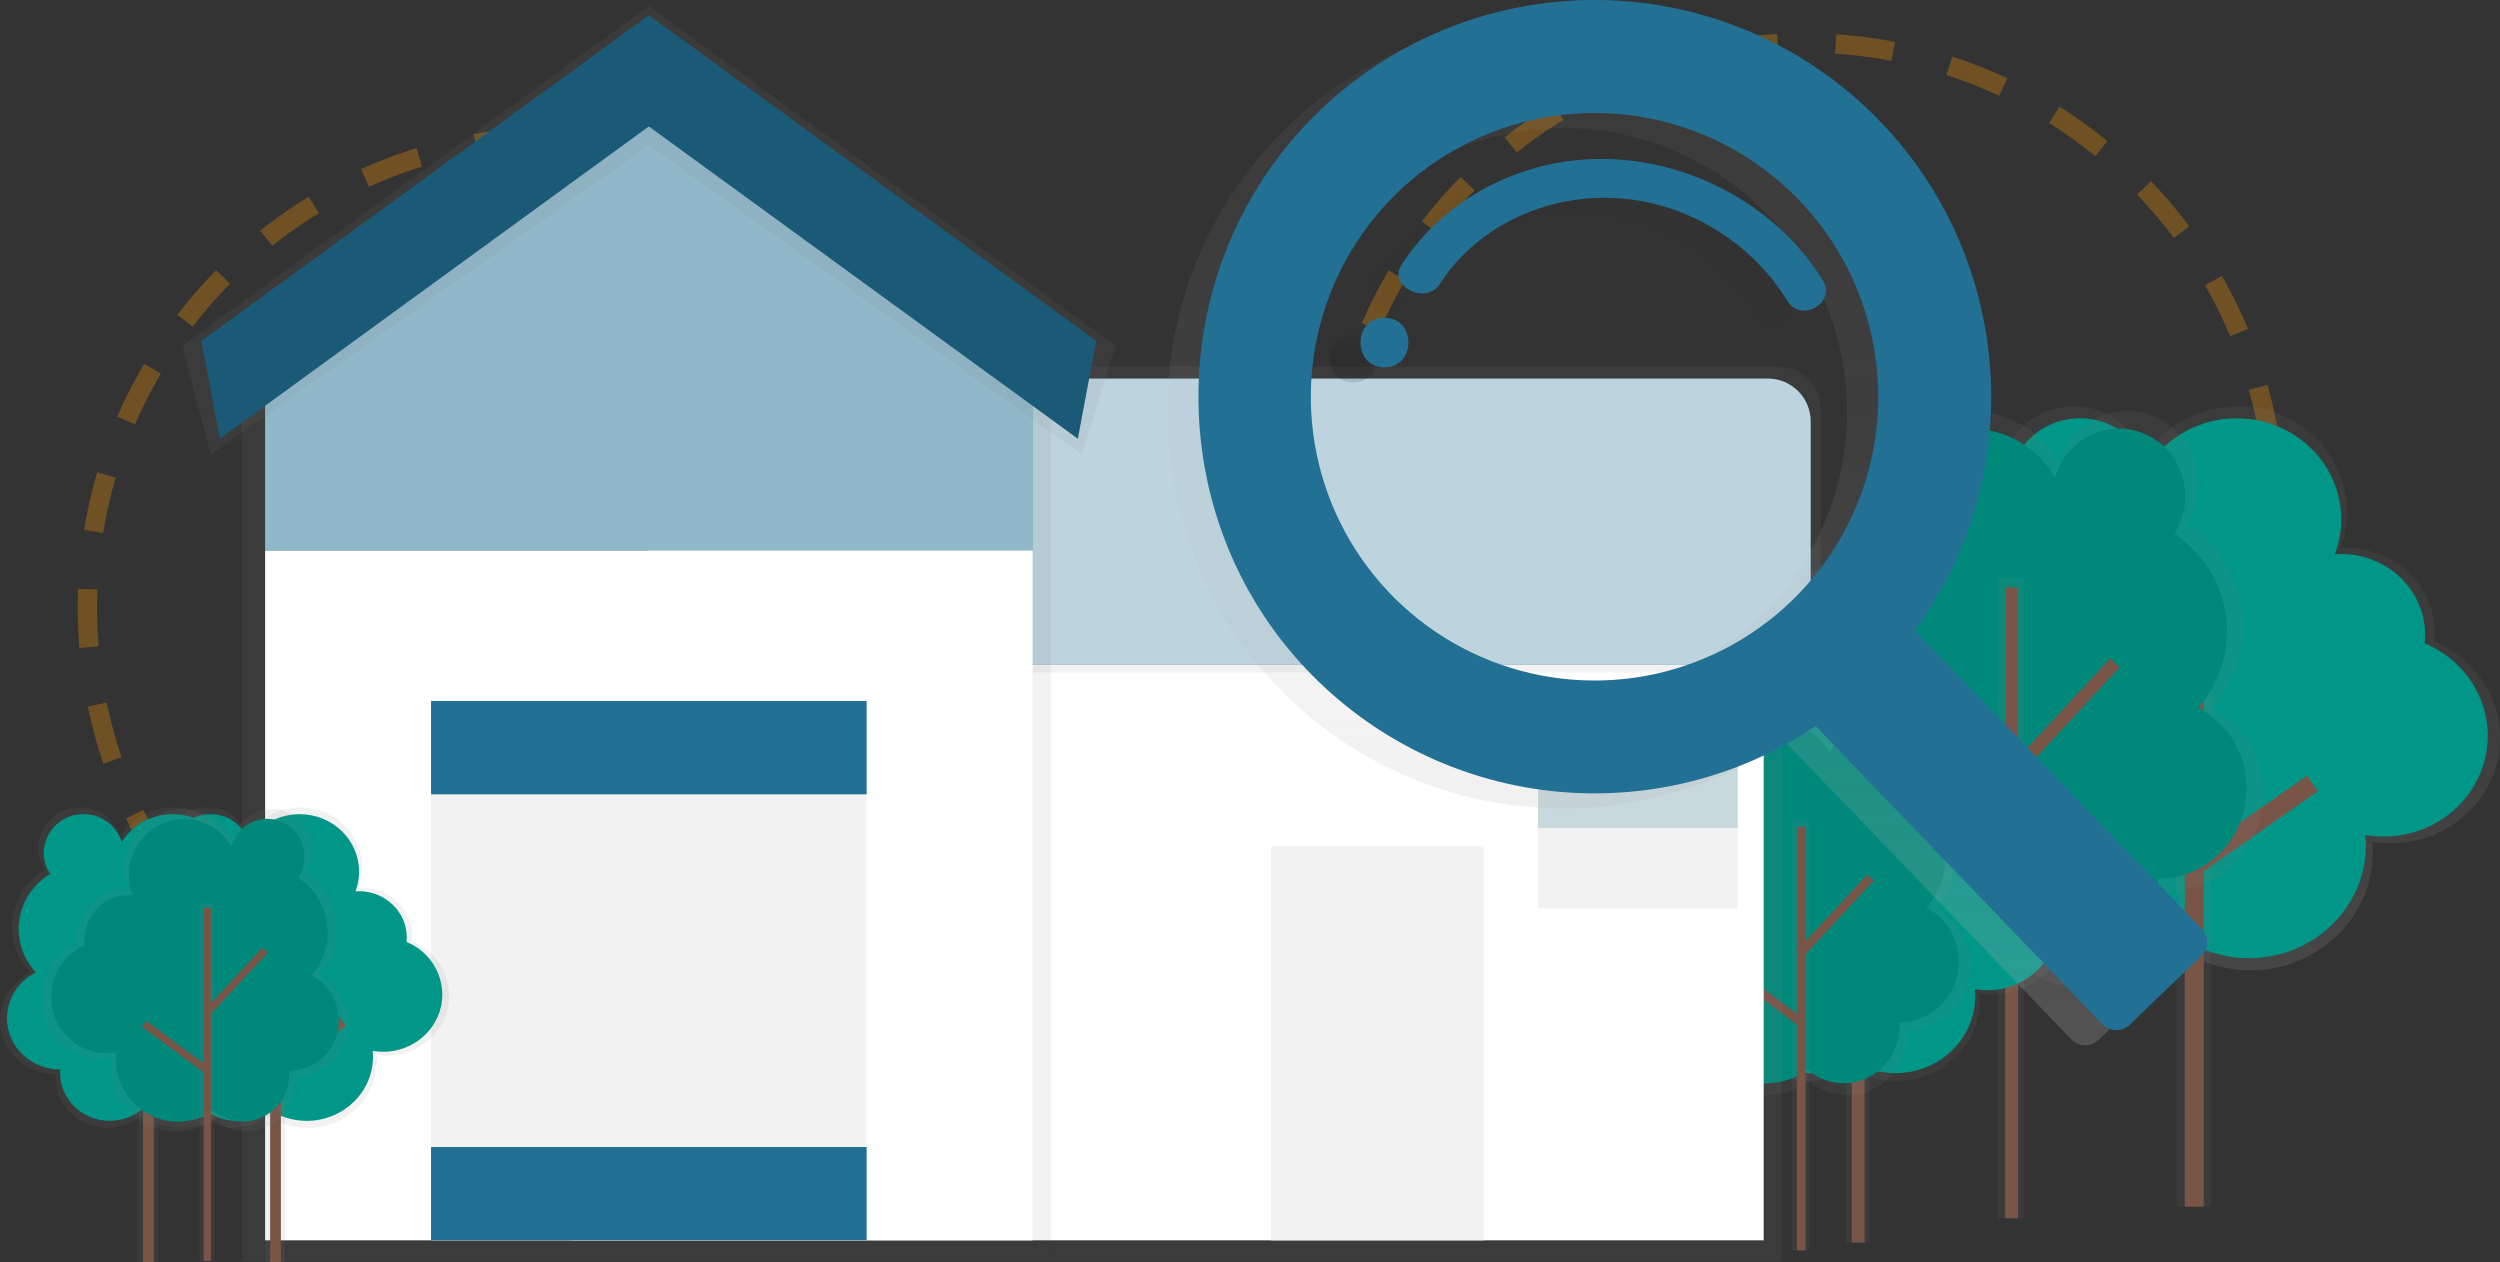 <svg width="517" height="261" viewBox="0 0 517 261" fill="none" xmlns="http://www.w3.org/2000/svg">
<rect x="0" y="0" width="517" height="261" fill="#333333" stroke="none"/>
<g clip-path="url(#clip0)">
<path opacity="0.3" d="M115.65 223.367C169.543 223.367 213.232 179.671 213.232 125.77C213.232 71.87 169.543 28.174 115.65 28.174C61.758 28.174 18.069 71.87 18.069 125.77C18.069 179.671 61.758 223.367 115.65 223.367Z" stroke="#FF9800" stroke-width="4" stroke-miterlimit="10" stroke-dasharray="12 12"/>
<path opacity="0.3" d="M373.008 204.062C426.901 204.062 470.59 160.366 470.59 106.466C470.59 52.565 426.901 8.869 373.008 8.869C319.115 8.869 275.427 52.565 275.427 106.466C275.427 160.366 319.115 204.062 373.008 204.062Z" stroke="#FF9800" stroke-width="4" stroke-miterlimit="10" stroke-dasharray="12 12"/>
<path d="M410.733 144.18C406.529 139.709 404.186 133.805 404.181 127.669C404.205 123.436 405.325 119.281 407.432 115.609C409.538 111.938 412.56 108.875 416.201 106.718C414.572 104.351 413.697 101.547 413.692 98.674C413.692 90.582 420.48 84.024 428.855 84.024C432.09 83.991 435.249 84.998 437.868 86.897C440.487 88.796 442.427 91.487 443.401 94.572C445.468 91.319 448.328 88.644 451.711 86.799C455.095 84.954 458.892 83.999 462.746 84.024C475.222 84.024 485.34 93.8 485.34 105.854C485.341 108.429 484.873 110.983 483.956 113.389C484.412 113.356 484.873 113.319 485.34 113.319C495.355 113.319 503.473 121.164 503.473 130.843C503.473 131.434 503.442 132.025 503.381 132.613C511.392 135.948 517 143.643 517 152.604C517 164.621 506.92 174.365 494.481 174.365C493.175 174.363 491.871 174.252 490.583 174.032C490.648 174.756 490.69 175.491 490.69 176.231C490.69 189.717 479.377 200.651 465.421 200.651C460.298 200.666 455.288 199.152 451.031 196.302C447.586 199.127 443.266 200.665 438.811 200.651C428.383 200.651 419.933 192.484 419.933 182.419C419.933 181.985 419.971 181.556 420.003 181.127H419.933C408.77 181.127 399.72 172.381 399.72 161.591C399.743 157.949 400.787 154.387 402.734 151.309C404.681 148.231 407.452 145.761 410.733 144.18Z" fill="url(#paint0_linear)"/>
<path d="M412.775 144.099C408.755 139.819 406.514 134.169 406.508 128.296C406.531 124.244 407.602 120.267 409.619 116.752C411.635 113.238 414.527 110.305 418.014 108.241C416.451 105.971 415.613 103.28 415.612 100.524C415.612 92.781 422.11 86.501 430.126 86.501C433.223 86.471 436.249 87.434 438.758 89.251C441.267 91.067 443.128 93.641 444.066 96.594C446.043 93.487 448.775 90.932 452.007 89.168C455.239 87.404 458.865 86.489 462.547 86.507C474.493 86.507 484.171 95.864 484.171 107.42C484.172 109.885 483.724 112.329 482.847 114.633C483.286 114.601 483.726 114.568 484.171 114.568C493.757 114.568 501.526 122.076 501.526 131.342C501.525 131.908 501.495 132.474 501.435 133.037C509.102 136.254 514.469 143.595 514.469 152.17C514.469 163.672 504.818 172.997 492.916 172.997C491.658 172.997 490.402 172.892 489.163 172.681C489.227 173.373 489.264 174.075 489.264 174.783C489.264 187.69 478.434 198.153 465.078 198.153C460.175 198.166 455.38 196.717 451.304 193.991C448.02 196.688 443.903 198.163 439.653 198.163C429.675 198.163 421.585 190.345 421.585 180.703C421.585 180.285 421.617 179.877 421.649 179.464H421.585C410.899 179.464 402.234 171.094 402.234 160.766C402.257 157.28 403.257 153.87 405.12 150.924C406.983 147.977 409.636 145.613 412.775 144.099Z" fill="#009688"/>
<path d="M457.186 119.652H450.114V249.546H457.186V119.652Z" fill="url(#paint1_linear)"/>
<path d="M455.727 119.652H451.813V249.546H455.727V119.652Z" fill="#795548"/>
<path d="M432.374 133.528L429.579 136.268L452.771 159.93L455.566 157.189L432.374 133.528Z" fill="#795548"/>
<path d="M477.084 160.402L453.043 177.276L455.291 180.481L479.333 163.606L477.084 160.402Z" fill="#795548"/>
<path d="M457.427 146.458C459.838 143.7 461.629 140.456 462.679 136.945C463.729 133.435 464.013 129.74 463.512 126.111C463.012 122.481 461.738 119.001 459.777 115.906C457.816 112.811 455.214 110.173 452.146 108.171C453.732 105.715 454.574 102.852 454.569 99.929C454.569 91.66 448.017 84.957 439.932 84.957C436.737 84.98 433.637 86.046 431.102 87.991C428.566 89.936 426.735 92.655 425.885 95.735C423.98 92.468 421.255 89.754 417.98 87.863C414.704 85.973 410.992 84.971 407.21 84.957C395.162 84.957 385.394 94.947 385.394 107.27C385.39 109.895 385.842 112.5 386.729 114.97C386.289 114.938 385.844 114.901 385.394 114.901C375.743 114.901 367.882 122.944 367.882 132.811C367.882 133.422 367.915 134.023 367.974 134.618C364.038 136.383 360.699 139.253 358.364 142.88C356.029 146.508 354.799 150.735 354.822 155.049C354.822 167.334 364.558 177.292 376.563 177.292C377.821 177.291 379.077 177.177 380.316 176.955C380.252 177.695 380.214 178.445 380.214 179.201C380.214 192.983 391.136 204.158 404.615 204.158C409.596 204.16 414.452 202.606 418.507 199.713C421.77 202.575 425.962 204.155 430.302 204.158C440.372 204.158 448.532 195.809 448.532 185.513C448.532 185.068 448.494 184.628 448.468 184.188H448.532C459.314 184.188 468.048 175.249 468.048 164.224C468.065 160.576 467.085 156.992 465.213 153.861C463.341 150.73 460.648 148.17 457.427 146.458Z" fill="url(#paint2_linear)"/>
<path d="M454.607 146.341C456.868 143.751 458.548 140.707 459.532 137.413C460.516 134.119 460.782 130.652 460.312 127.246C459.842 123.841 458.647 120.575 456.807 117.671C454.967 114.767 452.526 112.292 449.647 110.412C451.136 108.107 451.926 105.419 451.921 102.674C451.921 94.909 445.771 88.619 438.179 88.619C435.184 88.646 432.28 89.648 429.905 91.473C427.53 93.297 425.814 95.846 425.016 98.733C423.228 95.665 420.67 93.117 417.595 91.342C414.52 89.567 411.034 88.626 407.483 88.614C396.176 88.614 387.007 97.993 387.007 109.56C387.005 112.024 387.429 114.469 388.262 116.788C387.849 116.756 387.431 116.724 387.007 116.724C377.93 116.724 370.574 124.231 370.574 133.535C370.574 134.109 370.601 134.672 370.66 135.23C366.969 136.89 363.839 139.586 361.65 142.991C359.461 146.396 358.307 150.363 358.328 154.411C358.328 165.94 367.443 175.287 378.74 175.287C379.925 175.286 381.107 175.18 382.273 174.971C382.214 175.668 382.177 176.37 382.177 177.078C382.177 190.018 392.428 200.501 405.076 200.501C409.751 200.503 414.31 199.044 418.116 196.329C421.179 199.016 425.113 200.498 429.187 200.501C438.634 200.501 446.296 192.667 446.296 182.998C446.296 182.58 446.264 182.167 446.237 181.754H446.296C456.414 181.754 464.617 173.362 464.617 163.012C464.63 159.584 463.704 156.218 461.939 153.279C460.174 150.34 457.639 147.94 454.607 146.341Z" fill="#00897B"/>
<path d="M418.48 119.604H413.161V251.937H418.48V119.604Z" fill="url(#paint3_linear)"/>
<path d="M417.349 121.464H414.673V251.938H417.349V121.464Z" fill="#795548"/>
<path d="M436.381 136.171L414.421 159.888L416.384 161.706L438.344 137.989L436.381 136.171Z" fill="#795548"/>
<path d="M393.449 163.236L391.854 165.385L414.62 182.295L416.215 180.146L393.449 163.236Z" fill="#795548"/>
<path d="M354.945 185.154C352.081 182.104 350.485 178.077 350.484 173.893C350.501 171.009 351.265 168.178 352.7 165.676C354.136 163.175 356.195 161.088 358.677 159.618C357.563 158.001 356.967 156.085 356.966 154.122C356.966 148.609 361.593 144.137 367.298 144.137C369.502 144.114 371.655 144.801 373.44 146.094C375.225 147.388 376.547 149.221 377.212 151.322C378.621 149.106 380.57 147.284 382.876 146.027C385.182 144.77 387.77 144.12 390.396 144.137C398.899 144.137 405.794 150.797 405.794 159.012C405.796 160.768 405.476 162.509 404.851 164.149C405.162 164.149 405.473 164.101 405.794 164.101C412.62 164.101 418.126 169.463 418.126 176.043C418.126 176.446 418.104 176.849 418.062 177.25C420.784 178.347 423.118 180.228 424.771 182.654C426.423 185.079 427.318 187.941 427.343 190.876C427.343 199.064 420.475 205.703 411.998 205.703C411.099 205.703 410.203 205.628 409.317 205.478C409.365 205.971 409.392 206.47 409.392 206.974C409.392 216.165 401.682 223.597 392.171 223.597C388.7 223.613 385.302 222.6 382.407 220.685C380.056 222.601 377.113 223.64 374.08 223.624C366.976 223.624 361.213 218.058 361.213 211.194C361.213 210.894 361.213 210.604 361.261 210.314H361.213C353.604 210.314 347.439 204.357 347.439 197.005C347.457 194.525 348.171 192.101 349.497 190.006C350.824 187.911 352.711 186.23 354.945 185.154Z" fill="url(#paint4_linear)"/>
<path d="M356.334 185.1C353.587 182.187 352.053 178.337 352.044 174.332C352.061 171.571 352.792 168.862 354.166 166.467C355.541 164.073 357.512 162.075 359.888 160.669C358.823 159.122 358.253 157.287 358.253 155.408C358.253 150.132 362.682 145.853 368.14 145.853C370.25 145.83 372.312 146.487 374.02 147.726C375.729 148.965 376.994 150.72 377.63 152.733C378.978 150.611 380.843 148.867 383.05 147.664C385.257 146.46 387.733 145.837 390.246 145.853C398.385 145.853 404.985 152.229 404.985 160.095C404.987 161.776 404.682 163.442 404.084 165.013C404.385 165.013 404.679 164.97 404.985 164.97C411.515 164.97 416.813 170.085 416.813 176.397C416.813 176.782 416.793 177.167 416.754 177.55C419.359 178.6 421.593 180.4 423.175 182.722C424.756 185.044 425.614 187.782 425.638 190.591C425.638 198.431 419.059 204.786 410.947 204.786C410.095 204.785 409.245 204.713 408.406 204.571C408.449 205.043 408.475 205.52 408.475 206.003C408.475 214.797 401.098 221.929 391.994 221.929C388.654 221.937 385.387 220.95 382.611 219.093C380.365 220.934 377.548 221.937 374.644 221.929C367.845 221.929 362.312 216.604 362.312 210.03C362.312 209.746 362.312 209.467 362.355 209.188H362.312C355.031 209.188 349.128 203.483 349.128 196.447C349.147 194.071 349.832 191.748 351.106 189.742C352.38 187.736 354.191 186.128 356.334 185.1Z" fill="#009688"/>
<path d="M386.6 168.439H381.78V256.957H386.6V168.439Z" fill="url(#paint5_linear)"/>
<path d="M385.603 168.439H382.938V256.957H385.603V168.439Z" fill="#795548"/>
<path d="M369.687 177.892L367.784 179.758L383.586 195.88L385.489 194.014L369.687 177.892Z" fill="#795548"/>
<path d="M400.162 196.204L383.779 207.703L385.31 209.885L401.693 198.386L400.162 196.204Z" fill="#795548"/>
<path d="M400.288 187.781C401.91 185.932 403.115 183.755 403.822 181.398C404.528 179.042 404.72 176.561 404.384 174.124C404.048 171.686 403.192 169.35 401.874 167.273C400.555 165.196 398.806 163.426 396.744 162.085C397.802 160.433 398.36 158.512 398.353 156.551C398.41 154.157 397.589 151.825 396.045 149.995C394.501 148.164 392.341 146.963 389.972 146.616C387.603 146.27 385.189 146.803 383.186 148.114C381.183 149.426 379.729 151.425 379.099 153.735C377.821 151.544 375.994 149.723 373.797 148.455C371.601 147.186 369.111 146.513 366.574 146.501C358.489 146.501 351.932 153.205 351.932 161.479C351.929 163.241 352.232 164.99 352.827 166.648C352.532 166.648 352.232 166.6 351.932 166.6C350.371 166.617 348.828 166.942 347.393 167.556C345.957 168.17 344.657 169.06 343.566 170.176C342.474 171.293 341.613 172.613 341.032 174.063C340.451 175.512 340.161 177.061 340.179 178.622C340.179 179.03 340.179 179.438 340.238 179.834C337.596 181.019 335.355 182.947 333.788 185.382C332.222 187.817 331.396 190.656 331.413 193.551C331.413 201.793 337.949 208.48 346.007 208.48C346.854 208.48 347.699 208.405 348.532 208.255C348.489 208.754 348.463 209.253 348.463 209.762C348.463 219.012 355.797 226.514 364.837 226.514C368.18 226.516 371.439 225.474 374.161 223.533C376.352 225.454 379.166 226.513 382.08 226.514C383.705 226.496 385.311 226.158 386.805 225.519C388.3 224.88 389.654 223.953 390.79 222.791C391.926 221.629 392.822 220.254 393.427 218.745C394.032 217.237 394.334 215.624 394.315 213.998C394.315 213.698 394.315 213.403 394.272 213.108H394.315C401.554 213.108 407.419 207.108 407.419 199.702C407.43 197.254 406.771 194.849 405.514 192.748C404.257 190.647 402.45 188.93 400.288 187.781Z" fill="url(#paint6_linear)"/>
<path d="M398.396 187.706C399.916 185.968 401.045 183.923 401.707 181.711C402.369 179.498 402.548 177.169 402.233 174.882C401.917 172.594 401.114 170.4 399.877 168.45C398.641 166.499 397 164.837 395.066 163.575C396.066 162.029 396.596 160.226 396.594 158.385C396.648 156.137 395.878 153.948 394.429 152.23C392.98 150.511 390.952 149.383 388.728 149.058C386.504 148.733 384.237 149.233 382.357 150.464C380.476 151.695 379.112 153.572 378.52 155.741C377.32 153.682 375.602 151.973 373.538 150.782C371.474 149.591 369.134 148.96 366.751 148.952C359.159 148.952 353.009 155.248 353.009 163.012C353.007 164.667 353.292 166.309 353.851 167.865C353.572 167.865 353.315 167.823 353.009 167.823C350.055 167.856 347.234 169.061 345.167 171.172C343.099 173.283 341.953 176.129 341.981 179.084C341.981 179.47 341.981 179.85 342.034 180.22C339.555 181.332 337.452 183.141 335.982 185.425C334.511 187.71 333.736 190.373 333.75 193.09C333.75 200.828 339.884 207.102 347.449 207.102C348.244 207.101 349.037 207.029 349.819 206.888C349.776 207.354 349.755 207.826 349.755 208.303C349.755 216.985 356.639 224.026 365.127 224.026C368.266 224.028 371.327 223.05 373.882 221.227C375.937 223.032 378.579 224.027 381.313 224.026C384.393 223.991 387.333 222.734 389.486 220.532C391.64 218.33 392.831 215.363 392.798 212.282C392.798 212.004 392.798 211.746 392.755 211.451H392.798C394.432 211.433 396.045 211.093 397.548 210.451C399.05 209.809 400.411 208.877 401.553 207.709C402.695 206.541 403.596 205.159 404.204 203.643C404.812 202.126 405.116 200.505 405.098 198.871C405.102 196.576 404.48 194.324 403.299 192.356C402.118 190.389 400.423 188.781 398.396 187.706Z" fill="#00897B"/>
<path d="M374.15 169.758H370.579V258.581H374.15V169.758Z" fill="url(#paint7_linear)"/>
<path d="M373.389 171.008H371.593V258.582H373.389V171.008Z" fill="#795548"/>
<path d="M386.159 180.872L371.42 196.791L372.738 198.012L387.477 182.093L386.159 180.872Z" fill="#795548"/>
<path d="M357.342 199.045L356.271 200.487L371.552 211.837L372.623 210.395L357.342 199.045Z" fill="#795548"/>
<path d="M368.483 126.194H217.285V260.791H368.483V126.194Z" fill="url(#paint8_linear)"/>
<path d="M364.73 126.194H118.095V256.501H364.73V126.194Z" fill="white"/>
<path d="M376.531 139.064H134.185V75.787H367.684C370.03 75.787 372.281 76.719 373.94 78.379C375.599 80.038 376.531 82.288 376.531 84.635V139.064Z" fill="url(#paint9_linear)"/>
<path d="M134.18 78.291H365.598C367.945 78.291 370.195 79.224 371.854 80.883C373.513 82.542 374.445 84.793 374.445 87.139V137.434H134.18V78.291Z" fill="#227093"/>
<path opacity="0.7" d="M134.18 78.291H365.598C367.945 78.291 370.195 79.224 371.854 80.883C373.513 82.542 374.445 84.793 374.445 87.139V137.434H134.18V78.291Z" fill="white"/>
<path d="M133.644 7.143L50.002 66.054V115.694V260.786H217.285V115.694V66.054L133.644 7.143Z" fill="url(#paint10_linear)"/>
<path d="M213.532 65.062L134.18 7.143L54.828 65.062V113.855H213.532V65.062Z" fill="#227093"/>
<path opacity="0.5" d="M213.532 65.062L134.18 7.143L54.828 65.062V113.855H213.532V65.062Z" fill="white"/>
<path d="M213.532 113.86H54.828V256.501H213.532V113.86Z" fill="white"/>
<path d="M223.719 94.014L134.18 30.067L43.569 94.014L37.671 71.524L134.18 1.271L230.689 71.524L223.719 94.014Z" fill="url(#paint11_linear)"/>
<path d="M222.899 90.722L134.18 26.142L45.467 90.722L41.676 70.5L134.18 3.169L226.689 70.5L222.899 90.722Z" fill="#227093"/>
<path opacity="0.2" d="M222.899 90.722L134.18 26.142L45.467 90.722L41.676 70.5L134.18 3.169L226.689 70.5L222.899 90.722Z" fill="black"/>
<path d="M179.218 144.962H89.142V256.501H179.218V144.962Z" fill="#F2F2F2"/>
<path d="M179.218 144.962H89.142V164.267H179.218V144.962Z" fill="#227093"/>
<path d="M179.218 237.196H89.142V256.501H179.218V237.196Z" fill="#227093"/>
<path d="M285.024 216.395C285.237 216.395 285.442 216.311 285.593 216.16C285.743 216.009 285.828 215.804 285.828 215.591C285.828 215.378 285.743 215.173 285.593 215.022C285.442 214.871 285.237 214.787 285.024 214.787C284.811 214.787 284.606 214.871 284.455 215.022C284.304 215.173 284.22 215.378 284.22 215.591C284.22 215.804 284.304 216.009 284.455 216.16C284.606 216.311 284.811 216.395 285.024 216.395Z" fill="#00FF00"/>
<path d="M306.824 174.992H262.859V256.501H306.824V174.992Z" fill="#F2F2F2"/>
<path d="M359.368 157.832H318.084V187.862H359.368V157.832Z" fill="#F2F2F2"/>
<path opacity="0.2" d="M359.368 157.832H318.084V171.238H359.368V157.832Z" fill="#227093"/>
<path d="M32.545 201.139C30.147 198.604 28.805 195.25 28.792 191.76C28.808 189.356 29.446 186.997 30.642 184.912C31.839 182.827 33.555 181.087 35.623 179.861C34.695 178.514 34.197 176.917 34.196 175.282C34.236 173.036 35.165 170.899 36.78 169.338C38.394 167.777 40.562 166.922 42.807 166.959C44.648 166.938 46.447 167.511 47.938 168.591C49.429 169.672 50.532 171.203 51.086 172.96C52.261 171.112 53.886 169.593 55.808 168.546C57.73 167.498 59.888 166.956 62.077 166.97C69.165 166.97 74.913 172.525 74.913 179.373C74.914 180.839 74.647 182.293 74.124 183.663C74.387 183.663 74.661 183.626 74.913 183.626C80.601 183.626 85.212 188.082 85.212 193.578C85.212 193.913 85.194 194.248 85.159 194.581C87.427 195.496 89.374 197.063 90.751 199.085C92.128 201.107 92.874 203.492 92.895 205.939C92.895 212.765 87.169 218.299 80.103 218.299C79.361 218.298 78.62 218.236 77.888 218.111C77.926 218.524 77.947 218.937 77.947 219.361C77.947 227.024 71.513 233.233 63.594 233.233C60.684 233.241 57.837 232.38 55.418 230.761C53.461 232.367 51.006 233.241 48.474 233.233C42.577 233.233 37.751 228.595 37.751 222.868C37.751 222.621 37.751 222.374 37.789 222.133H37.751C31.408 222.133 26.267 217.162 26.267 211.038C26.28 208.966 26.876 206.938 27.986 205.188C29.096 203.438 30.676 202.035 32.545 201.139Z" fill="url(#paint12_linear)"/>
<path d="M33.687 201.096C31.404 198.665 30.131 195.455 30.127 192.12C30.14 189.818 30.749 187.56 31.895 185.564C33.04 183.567 34.683 181.902 36.663 180.73C35.775 179.439 35.3 177.91 35.301 176.343C35.319 175.279 35.547 174.228 35.971 173.251C36.395 172.274 37.008 171.391 37.774 170.651C38.539 169.911 39.443 169.329 40.434 168.938C41.425 168.548 42.483 168.356 43.547 168.375C45.305 168.357 47.023 168.905 48.447 169.937C49.87 170.969 50.925 172.431 51.456 174.107C52.58 172.339 54.135 170.885 55.975 169.882C57.815 168.88 59.88 168.361 61.975 168.375C68.757 168.375 74.258 173.689 74.258 180.247C74.26 181.647 74.005 183.036 73.508 184.344C73.754 184.344 74.007 184.307 74.258 184.307C79.706 184.307 84.118 188.596 84.118 193.836C84.119 194.156 84.103 194.476 84.07 194.795C86.241 195.673 88.103 197.174 89.42 199.11C90.737 201.046 91.45 203.329 91.469 205.67C91.469 212.207 85.99 217.505 79.223 217.505C78.505 217.505 77.787 217.444 77.079 217.323C77.116 217.714 77.138 218.117 77.138 218.519C77.138 225.849 70.988 231.796 63.396 231.796C60.62 231.796 57.906 230.971 55.6 229.426C53.727 230.962 51.379 231.798 48.957 231.791C43.29 231.791 38.695 227.351 38.695 221.87C38.695 221.634 38.695 221.398 38.732 221.168H38.695C32.626 221.168 27.703 216.411 27.703 210.545C27.719 208.568 28.288 206.636 29.346 204.966C30.403 203.296 31.907 201.955 33.687 201.096Z" fill="#009688"/>
<path d="M58.919 187.208H54.898V261H58.919V187.208Z" fill="url(#paint13_linear)"/>
<path d="M58.083 187.208H55.863V261H58.083V187.208Z" fill="#795548"/>
<path d="M44.816 195.087L43.231 196.641L56.405 210.082L57.99 208.527L44.816 195.087Z" fill="#795548"/>
<path d="M70.222 210.355L56.565 219.941L57.84 221.758L71.497 212.172L70.222 210.355Z" fill="#795548"/>
<path d="M6.273 201.139C3.875 198.604 2.533 195.25 2.52 191.76C2.536 189.356 3.174 186.997 4.37 184.912C5.567 182.827 7.283 181.087 9.351 179.861C8.423 178.514 7.926 176.917 7.924 175.282C7.964 173.036 8.893 170.899 10.508 169.338C12.122 167.777 14.29 166.922 16.535 166.959C18.376 166.938 20.175 167.511 21.666 168.591C23.157 169.672 24.26 171.203 24.814 172.96C25.989 171.112 27.613 169.593 29.536 168.546C31.459 167.498 33.616 166.956 35.805 166.97C42.893 166.97 48.641 172.525 48.641 179.373C48.642 180.839 48.375 182.293 47.852 183.663C48.115 183.663 48.389 183.626 48.641 183.626C54.329 183.626 58.94 188.082 58.94 193.578C58.94 193.913 58.922 194.248 58.887 194.581C61.155 195.496 63.102 197.063 64.479 199.085C65.856 201.107 66.603 203.492 66.624 205.939C66.624 212.765 60.897 218.299 53.831 218.299C53.089 218.298 52.348 218.236 51.616 218.111C51.654 218.524 51.675 218.937 51.675 219.361C51.675 227.024 45.241 233.233 37.322 233.233C34.412 233.241 31.565 232.38 29.146 230.761C27.189 232.367 24.734 233.241 22.203 233.233C16.305 233.233 11.479 228.595 11.479 222.868C11.479 222.621 11.479 222.374 11.517 222.133H11.479C5.136 222.133 -0.005 217.162 -0.005 211.038C0.008 208.966 0.604 206.938 1.714 205.188C2.824 203.438 4.404 202.035 6.273 201.139Z" fill="url(#paint14_linear)"/>
<path d="M7.415 201.096C5.132 198.665 3.859 195.455 3.855 192.12C3.868 189.818 4.477 187.56 5.623 185.564C6.768 183.567 8.411 181.902 10.391 180.73C9.503 179.439 9.028 177.91 9.029 176.343C9.047 175.279 9.275 174.228 9.699 173.251C10.123 172.274 10.736 171.391 11.502 170.651C12.267 169.911 13.171 169.329 14.162 168.938C15.153 168.548 16.21 168.356 17.275 168.375C19.033 168.357 20.751 168.905 22.174 169.937C23.598 170.969 24.653 172.431 25.183 174.107C26.308 172.339 27.863 170.885 29.703 169.882C31.543 168.88 33.608 168.361 35.703 168.375C42.486 168.375 47.986 173.689 47.986 180.247C47.988 181.647 47.733 183.036 47.236 184.344C47.483 184.344 47.734 184.307 47.986 184.307C53.434 184.307 57.847 188.596 57.847 193.836C57.847 194.156 57.831 194.476 57.798 194.795C59.969 195.673 61.831 197.174 63.148 199.11C64.465 201.046 65.178 203.329 65.197 205.67C65.197 212.207 59.718 217.505 52.951 217.505C52.233 217.505 51.515 217.444 50.807 217.323C50.844 217.714 50.866 218.117 50.866 218.519C50.866 225.849 44.716 231.796 37.124 231.796C34.348 231.796 31.634 230.971 29.328 229.426C27.455 230.962 25.107 231.798 22.685 231.791C17.018 231.791 12.423 227.351 12.423 221.87C12.423 221.634 12.423 221.398 12.46 221.168H12.423C6.354 221.168 1.432 216.411 1.432 210.545C1.447 208.568 2.016 206.636 3.074 204.966C4.131 203.296 5.635 201.955 7.415 201.096Z" fill="#009688"/>
<path d="M32.647 187.208H28.626V261H32.647V187.208Z" fill="url(#paint15_linear)"/>
<path d="M31.811 187.208H29.591V261H31.811V187.208Z" fill="#795548"/>
<path d="M18.549 195.087L16.963 196.642L30.138 210.083L31.723 208.528L18.549 195.087Z" fill="#795548"/>
<path d="M43.951 210.358L30.293 219.945L31.568 221.762L45.226 212.176L43.951 210.358Z" fill="#795548"/>
<path d="M66.039 201.724C67.393 200.18 68.399 198.363 68.99 196.396C69.58 194.429 69.74 192.358 69.46 190.324C69.18 188.29 68.466 186.339 67.366 184.605C66.266 182.871 64.806 181.394 63.085 180.274C63.973 178.9 64.444 177.298 64.441 175.662C64.491 173.666 63.807 171.72 62.52 170.193C61.233 168.666 59.431 167.663 57.456 167.374C55.48 167.085 53.466 167.53 51.796 168.624C50.125 169.718 48.913 171.386 48.389 173.313C47.323 171.485 45.798 169.966 43.965 168.908C42.133 167.85 40.055 167.289 37.939 167.281C36.317 167.297 34.715 167.633 33.223 168.269C31.731 168.906 30.379 169.83 29.245 170.99C28.111 172.149 27.217 173.521 26.614 175.027C26.011 176.533 25.711 178.143 25.73 179.765C25.73 181.227 25.983 182.678 26.476 184.054C26.229 184.054 25.982 184.017 25.73 184.017C24.424 184.03 23.134 184.302 21.933 184.816C20.732 185.33 19.644 186.076 18.733 187.012C17.821 187.948 17.104 189.055 16.622 190.269C16.14 191.484 15.903 192.781 15.924 194.088C15.924 194.431 15.924 194.769 15.972 195.101C13.771 196.089 11.903 197.696 10.597 199.725C9.291 201.755 8.603 204.12 8.616 206.534C8.586 209.796 9.849 212.937 12.129 215.269C14.409 217.602 17.52 218.936 20.782 218.98C21.488 218.98 22.193 218.917 22.889 218.792C22.851 219.205 22.83 219.623 22.83 220.047C22.83 227.758 28.942 233.989 36.48 233.989C39.268 233.989 41.985 233.119 44.255 231.501C46.081 233.103 48.426 233.987 50.855 233.989C53.588 233.955 56.196 232.838 58.106 230.882C60.016 228.927 61.072 226.293 61.042 223.559C61.042 223.307 61.042 223.066 61.005 222.819H61.042C63.971 222.785 66.767 221.59 68.815 219.495C70.862 217.401 71.995 214.579 71.964 211.65C71.972 209.613 71.425 207.612 70.381 205.863C69.337 204.114 67.836 202.683 66.039 201.724Z" fill="url(#paint16_linear)"/>
<path d="M64.463 201.659C65.729 200.21 66.67 198.506 67.221 196.663C67.773 194.819 67.922 192.878 67.658 190.972C67.395 189.065 66.725 187.237 65.695 185.612C64.665 183.987 63.297 182.602 61.685 181.55C62.518 180.261 62.959 178.758 62.956 177.223C63.006 175.347 62.367 173.518 61.158 172.082C59.95 170.646 58.258 169.703 56.401 169.431C54.545 169.16 52.653 169.578 51.085 170.608C49.516 171.638 48.379 173.207 47.89 175.019C46.889 173.302 45.458 171.876 43.737 170.883C42.016 169.89 40.065 169.363 38.078 169.356C35.01 169.399 32.083 170.656 29.94 172.854C27.797 175.051 26.613 178.009 26.647 181.078C26.646 182.457 26.884 183.825 27.35 185.122C27.119 185.122 26.883 185.084 26.647 185.084C24.181 185.112 21.827 186.119 20.103 187.883C18.378 189.647 17.425 192.023 17.452 194.49C17.452 194.812 17.452 195.128 17.5 195.439C15.434 196.366 13.682 197.872 12.456 199.776C11.23 201.68 10.583 203.899 10.595 206.164C10.562 209.227 11.746 212.178 13.888 214.368C16.029 216.558 18.952 217.808 22.015 217.843C22.678 217.843 23.34 217.784 23.993 217.666C23.961 218.058 23.94 218.449 23.94 218.846C23.94 226.085 29.677 231.952 36.754 231.952C39.37 231.953 41.921 231.138 44.051 229.619C45.764 231.118 47.962 231.945 50.238 231.946C51.51 231.932 52.767 231.668 53.936 231.168C55.105 230.669 56.165 229.943 57.054 229.034C57.943 228.125 58.645 227.049 59.118 225.869C59.592 224.689 59.828 223.426 59.814 222.155C59.814 221.919 59.814 221.688 59.782 221.457H59.814C61.176 221.442 62.521 221.159 63.774 220.623C65.026 220.088 66.16 219.311 67.112 218.337C68.064 217.363 68.815 216.211 69.322 214.946C69.829 213.682 70.081 212.331 70.066 210.969C70.068 209.054 69.548 207.174 68.56 205.534C67.573 203.893 66.156 202.553 64.463 201.659Z" fill="#00897B"/>
<path d="M44.244 186.698H41.268V260.748H44.244V186.698Z" fill="url(#paint17_linear)"/>
<path d="M43.611 187.739H42.116V260.748H43.611V187.739Z" fill="#795548"/>
<path d="M54.274 195.965L41.987 209.236L43.084 210.253L55.372 196.981L54.274 195.965Z" fill="#795548"/>
<path d="M30.235 211.111L29.343 212.312L42.084 221.776L42.976 220.575L30.235 211.111Z" fill="#795548"/>
<path d="M382.461 28.303C374.878 20.413 365.794 14.121 355.744 9.795C345.693 5.47 334.879 3.199 323.937 3.117C312.996 3.034 302.149 5.142 292.034 9.315C281.919 13.489 272.742 19.644 265.041 27.418C233.992 58.724 233.467 109.694 263.835 141.638C277.174 155.689 295.055 164.565 314.311 166.694C333.567 168.823 352.955 164.067 369.041 153.269L428.34 214.937C428.703 215.316 429.137 215.619 429.618 215.829C430.098 216.04 430.615 216.154 431.14 216.164C431.664 216.175 432.185 216.082 432.674 215.89C433.162 215.699 433.608 215.413 433.986 215.049L448.757 200.844C449.136 200.481 449.439 200.047 449.65 199.567C449.86 199.086 449.974 198.569 449.984 198.044C449.995 197.52 449.902 196.999 449.711 196.51C449.519 196.022 449.234 195.576 448.87 195.198L389.57 133.53C400.941 117.952 406.461 98.866 405.16 79.623C403.86 60.379 395.823 42.209 382.461 28.303ZM363.99 127.465C355.627 135.511 345.066 140.896 333.643 142.939C322.22 144.982 310.448 143.591 299.815 138.943C289.182 134.294 280.167 126.597 273.908 116.824C267.649 107.05 264.429 95.641 264.654 84.037C264.879 72.433 268.539 61.156 275.172 51.633C281.804 42.11 291.112 34.768 301.917 30.535C312.722 26.302 324.539 25.369 335.874 27.853C347.209 30.338 357.554 36.128 365.598 44.492C370.94 50.046 375.136 56.597 377.946 63.773C380.756 70.948 382.126 78.607 381.976 86.312C381.827 94.016 380.162 101.616 377.075 108.677C373.989 115.739 369.543 122.123 363.99 127.465Z" fill="url(#paint18_linear)"/>
<path d="M279.871 68.848C273.271 68.848 273.261 79.101 279.871 79.101C286.482 79.101 286.477 68.848 279.871 68.848Z" fill="url(#paint19_linear)"/>
<path d="M325.863 35.998C308.106 35.596 291.94 44.508 283.351 57.984C280.547 62.37 288.509 66.247 291.297 61.882C298.412 50.745 311.934 43.65 326.544 44.042C341.868 44.428 355.813 53.195 363.196 65.363C366.001 69.98 373.335 65.781 370.553 61.191C361.593 46.406 344.211 36.411 325.863 35.998Z" fill="url(#paint20_linear)"/>
<path d="M388.895 25.182C381.312 17.292 372.228 11 362.178 6.674C352.127 2.349 341.313 0.078 330.371 -0.005C319.43 -0.087 308.583 2.021 298.468 6.194C288.353 10.368 279.176 16.523 271.475 24.297C240.426 55.603 239.9 106.573 270.269 138.517C283.608 152.568 301.489 161.444 320.745 163.573C340.001 165.702 359.389 160.946 375.475 150.148L434.774 211.816C435.137 212.194 435.571 212.498 436.052 212.708C436.532 212.919 437.049 213.033 437.574 213.043C438.098 213.054 438.619 212.961 439.108 212.769C439.596 212.578 440.042 212.292 440.42 211.928L455.197 197.718C455.575 197.355 455.878 196.921 456.089 196.44C456.299 195.96 456.413 195.442 456.424 194.918C456.434 194.394 456.341 193.872 456.15 193.384C455.959 192.895 455.673 192.449 455.309 192.071L396.01 130.403C407.378 114.825 412.896 95.74 411.595 76.498C410.294 57.256 402.257 39.087 388.895 25.182ZM370.424 124.344C362.061 132.39 351.5 137.775 340.077 139.818C328.654 141.861 316.882 140.47 306.249 135.822C295.616 131.173 286.6 123.476 280.342 113.702C274.083 103.929 270.863 92.519 271.088 80.916C271.313 69.312 274.973 58.035 281.606 48.512C288.238 38.989 297.546 31.647 308.351 27.414C319.156 23.181 330.973 22.248 342.308 24.732C353.643 27.217 363.987 33.007 372.032 41.371C377.374 46.925 381.57 53.476 384.38 60.652C387.19 67.827 388.559 75.486 388.41 83.191C388.261 90.895 386.595 98.495 383.509 105.556C380.423 112.618 375.977 119.001 370.424 124.344Z" fill="#227093"/>
<path d="M286.305 65.711C279.705 65.711 279.695 75.964 286.305 75.964C292.916 75.964 292.911 65.711 286.305 65.711Z" fill="#227093"/>
<path d="M332.297 32.877C314.54 32.475 298.374 41.387 289.785 54.863C286.981 59.249 294.943 63.127 297.731 58.761C304.846 47.624 318.368 40.529 332.978 40.921C348.302 41.307 362.247 50.074 369.63 62.242C372.435 66.859 379.769 62.66 376.987 58.07C368.027 43.296 350.645 33.295 332.297 32.877Z" fill="#227093"/>
</g>
<defs>
<linearGradient id="paint0_linear" x1="458.365" y1="200.635" x2="458.365" y2="84.002" gradientUnits="userSpaceOnUse">
<stop stop-color="#808080" stop-opacity="0.25"/>
<stop offset="0.54" stop-color="#808080" stop-opacity="0.12"/>
<stop offset="1" stop-color="#808080" stop-opacity="0.1"/>
</linearGradient>
<linearGradient id="paint1_linear" x1="6433.8" y1="60568.4" x2="6433.8" y2="29102.9" gradientUnits="userSpaceOnUse">
<stop stop-color="#808080" stop-opacity="0.25"/>
<stop offset="0.54" stop-color="#808080" stop-opacity="0.12"/>
<stop offset="1" stop-color="#808080" stop-opacity="0.1"/>
</linearGradient>
<linearGradient id="paint2_linear" x1="103808" y1="75204.5" x2="103808" y2="48706" gradientUnits="userSpaceOnUse">
<stop stop-color="#808080" stop-opacity="0.25"/>
<stop offset="0.54" stop-color="#808080" stop-opacity="0.12"/>
<stop offset="1" stop-color="#808080" stop-opacity="0.1"/>
</linearGradient>
<linearGradient id="paint3_linear" x1="4538.05" y1="62292.7" x2="4538.05" y2="29635.4" gradientUnits="userSpaceOnUse">
<stop stop-color="#808080" stop-opacity="0.25"/>
<stop offset="0.54" stop-color="#808080" stop-opacity="0.12"/>
<stop offset="1" stop-color="#808080" stop-opacity="0.1"/>
</linearGradient>
<linearGradient id="paint4_linear" x1="69772.2" y1="53121.2" x2="69772.2" y2="41340.3" gradientUnits="userSpaceOnUse">
<stop stop-color="#808080" stop-opacity="0.25"/>
<stop offset="0.54" stop-color="#808080" stop-opacity="0.12"/>
<stop offset="1" stop-color="#808080" stop-opacity="0.1"/>
</linearGradient>
<linearGradient id="paint5_linear" x1="3835.67" y1="42584.3" x2="3835.67" y2="27972.7" gradientUnits="userSpaceOnUse">
<stop stop-color="#808080" stop-opacity="0.25"/>
<stop offset="0.54" stop-color="#808080" stop-opacity="0.12"/>
<stop offset="1" stop-color="#808080" stop-opacity="0.1"/>
</linearGradient>
<linearGradient id="paint6_linear" x1="63820.6" y1="53904.7" x2="63820.6" y2="41966" gradientUnits="userSpaceOnUse">
<stop stop-color="#808080" stop-opacity="0.25"/>
<stop offset="0.54" stop-color="#808080" stop-opacity="0.12"/>
<stop offset="1" stop-color="#808080" stop-opacity="0.1"/>
</linearGradient>
<linearGradient id="paint7_linear" x1="2850.5" y1="43001.2" x2="2850.5" y2="28288.5" gradientUnits="userSpaceOnUse">
<stop stop-color="#808080" stop-opacity="0.25"/>
<stop offset="0.54" stop-color="#808080" stop-opacity="0.12"/>
<stop offset="1" stop-color="#808080" stop-opacity="0.1"/>
</linearGradient>
<linearGradient id="paint8_linear" x1="82810.6" y1="65584.7" x2="82810.6" y2="31800.9" gradientUnits="userSpaceOnUse">
<stop stop-color="#808080" stop-opacity="0.25"/>
<stop offset="0.54" stop-color="#808080" stop-opacity="0.12"/>
<stop offset="1" stop-color="#808080" stop-opacity="0.1"/>
</linearGradient>
<linearGradient id="paint9_linear" x1="151011" y1="32270.3" x2="151011" y2="24803.7" gradientUnits="userSpaceOnUse">
<stop stop-color="#808080" stop-opacity="0.25"/>
<stop offset="0.54" stop-color="#808080" stop-opacity="0.12"/>
<stop offset="1" stop-color="#808080" stop-opacity="0.1"/>
</linearGradient>
<linearGradient id="paint10_linear" x1="41746.9" y1="123361" x2="41746.9" y2="3388.2" gradientUnits="userSpaceOnUse">
<stop stop-color="#808080" stop-opacity="0.25"/>
<stop offset="0.54" stop-color="#808080" stop-opacity="0.12"/>
<stop offset="1" stop-color="#808080" stop-opacity="0.1"/>
</linearGradient>
<linearGradient id="paint11_linear" x1="48342.5" y1="16261.9" x2="48342.5" y2="221.073" gradientUnits="userSpaceOnUse">
<stop stop-color="#808080" stop-opacity="0.25"/>
<stop offset="0.54" stop-color="#808080" stop-opacity="0.12"/>
<stop offset="1" stop-color="#808080" stop-opacity="0.1"/>
</linearGradient>
<linearGradient id="paint12_linear" x1="17178.5" y1="45523.2" x2="17178.5" y2="37334.2" gradientUnits="userSpaceOnUse">
<stop stop-color="#808080" stop-opacity="0.25"/>
<stop offset="0.54" stop-color="#808080" stop-opacity="0.12"/>
<stop offset="1" stop-color="#808080" stop-opacity="0.1"/>
</linearGradient>
<linearGradient id="paint13_linear" x1="481.71" y1="36103.4" x2="481.71" y2="25948.9" gradientUnits="userSpaceOnUse">
<stop stop-color="#808080" stop-opacity="0.25"/>
<stop offset="0.54" stop-color="#808080" stop-opacity="0.12"/>
<stop offset="1" stop-color="#808080" stop-opacity="0.1"/>
</linearGradient>
<linearGradient id="paint14_linear" x1="13887.5" y1="45523.2" x2="13887.5" y2="37334.2" gradientUnits="userSpaceOnUse">
<stop stop-color="#808080" stop-opacity="0.25"/>
<stop offset="0.54" stop-color="#808080" stop-opacity="0.12"/>
<stop offset="1" stop-color="#808080" stop-opacity="0.1"/>
</linearGradient>
<linearGradient id="paint15_linear" x1="258.398" y1="36103.4" x2="258.398" y2="25948.9" gradientUnits="userSpaceOnUse">
<stop stop-color="#808080" stop-opacity="0.25"/>
<stop offset="0.54" stop-color="#808080" stop-opacity="0.12"/>
<stop offset="1" stop-color="#808080" stop-opacity="0.1"/>
</linearGradient>
<linearGradient id="paint16_linear" x1="14039.1" y1="45919.4" x2="14039.1" y2="37621.5" gradientUnits="userSpaceOnUse">
<stop stop-color="#808080" stop-opacity="0.25"/>
<stop offset="0.54" stop-color="#808080" stop-opacity="0.12"/>
<stop offset="1" stop-color="#808080" stop-opacity="0.1"/>
</linearGradient>
<linearGradient id="paint17_linear" x1="278.581" y1="36193.4" x2="278.581" y2="25967.9" gradientUnits="userSpaceOnUse">
<stop stop-color="#808080" stop-opacity="0.25"/>
<stop offset="0.54" stop-color="#808080" stop-opacity="0.12"/>
<stop offset="1" stop-color="#808080" stop-opacity="0.1"/>
</linearGradient>
<linearGradient id="paint18_linear" x1="345.701" y1="216.181" x2="345.701" y2="3.121" gradientUnits="userSpaceOnUse">
<stop stop-color="#B3B3B3" stop-opacity="0.25"/>
<stop offset="0.54" stop-color="#B3B3B3" stop-opacity="0.1"/>
<stop offset="1" stop-color="#B3B3B3" stop-opacity="0.05"/>
</linearGradient>
<linearGradient id="paint19_linear" x1="279.871" y1="79.106" x2="279.871" y2="68.848" gradientUnits="userSpaceOnUse">
<stop stop-opacity="0.12"/>
<stop offset="0.55" stop-opacity="0.09"/>
<stop offset="1" stop-opacity="0.02"/>
</linearGradient>
<linearGradient id="paint20_linear" x1="67131.3" y1="11805.2" x2="67131.3" y2="9970" gradientUnits="userSpaceOnUse">
<stop stop-opacity="0.12"/>
<stop offset="0.55" stop-opacity="0.09"/>
<stop offset="1" stop-opacity="0.02"/>
</linearGradient>
<clipPath id="clip0">
<rect width="517" height="261" fill="white"/>
</clipPath>
</defs>
</svg>
